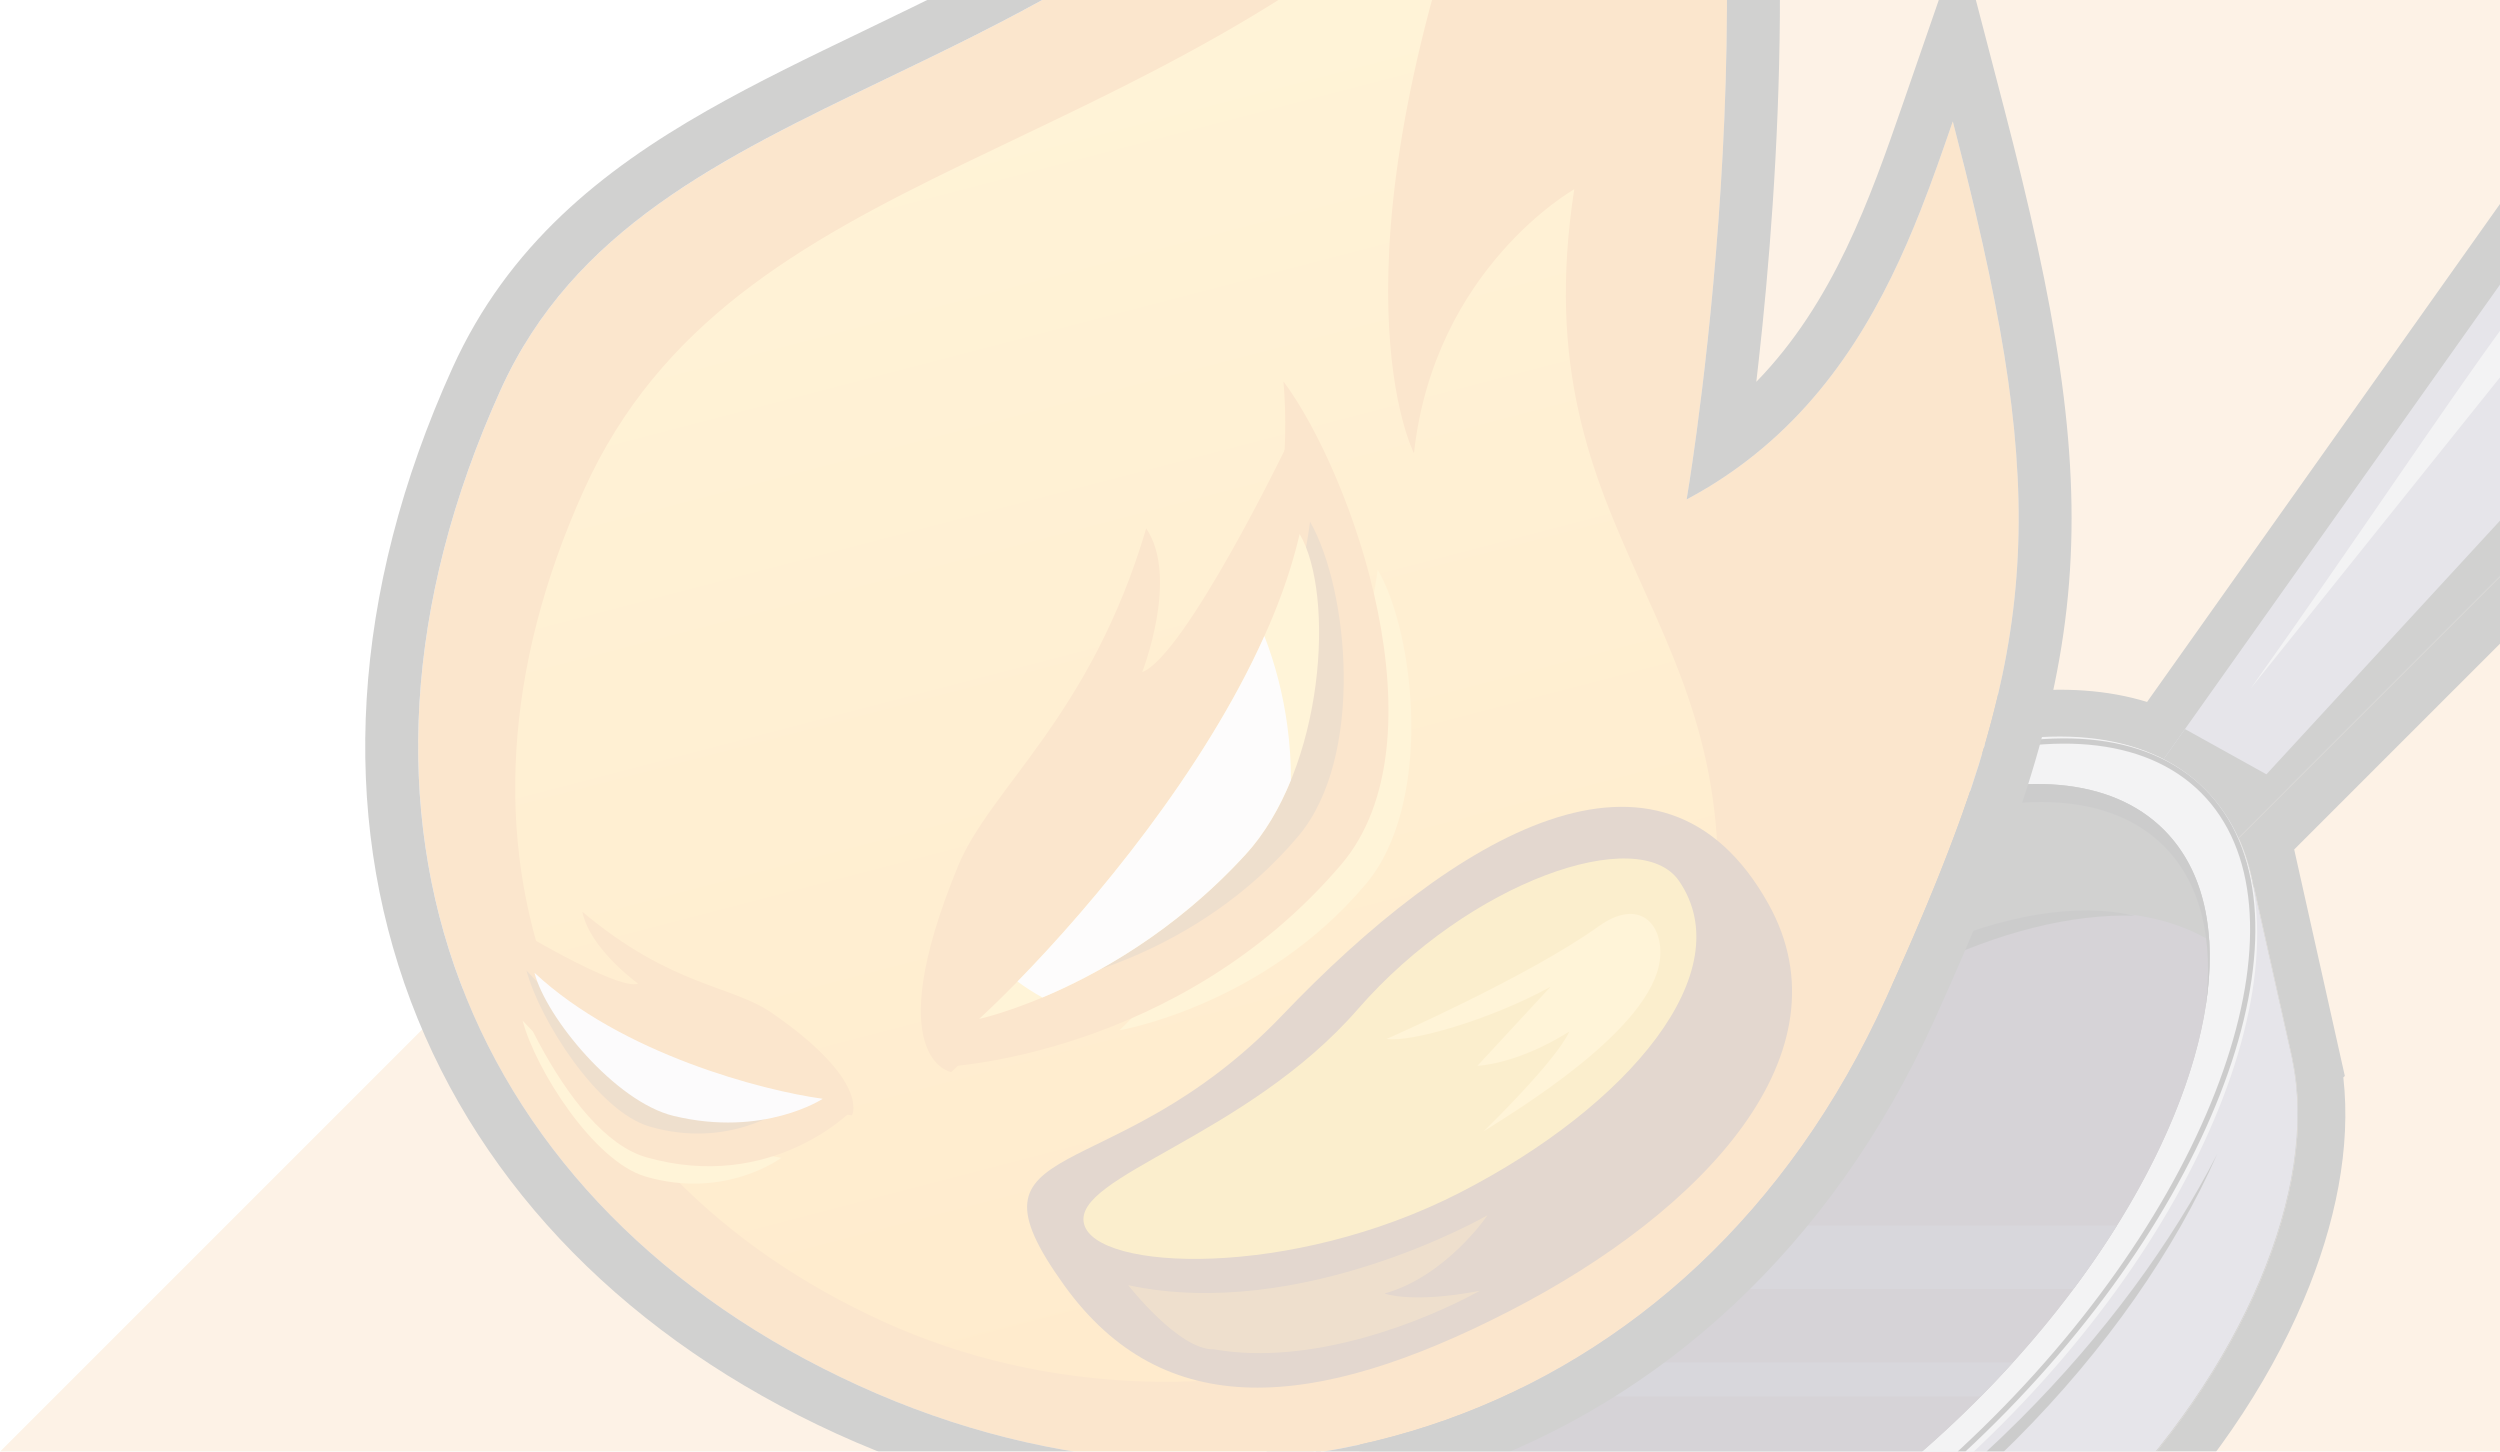 <svg xmlns:xlink="http://www.w3.org/1999/xlink" viewBox="0 0 124 72" color="text" width="124" xmlns="http://www.w3.org/2000/svg" class="sc-4ba21b47-0 IIbzK" height="72" ><g opacity="0.2" clip-path="url(#leaderboard_cakers_clip0)" fill="#F4EEFF"><path d="M76 -4L164 -4V76L-4 76L76 -4Z" fill="#F6C081"></path><path d="M67.545 80.7C67.593 80.751 67.642 80.801 67.691 80.85C70.826 83.985 77.046 84.235 81.155 85.196C87.425 86.495 96.47 82.833 103.916 75.387C111.361 67.941 115.024 58.896 113.725 52.626L113.731 52.62L111.808 44.019L111.79 44.038C111.635 43.154 111.385 42.328 111.039 41.569L133.371 19.237C136.074 16.534 135.633 12.035 132.458 9.907C130.409 8.534 127.639 9.043 126.213 11.056L107.342 37.682C100.624 34.226 88.158 38.933 77.81 49.281C66.395 60.696 61.844 74.69 67.545 80.7Z" fill="#171815"></path><path fill-rule="evenodd" clip-rule="evenodd" d="M113.73 52.619L113.724 52.625C115.024 58.895 111.361 67.94 103.915 75.386C96.47 82.832 87.425 86.494 81.154 85.195C80.172 84.965 79.068 84.776 77.915 84.578C74.246 83.949 70.076 83.234 67.691 80.85C67.641 80.8 67.593 80.75 67.544 80.699C61.844 74.689 66.394 60.695 77.81 49.28C88.157 38.932 100.624 34.225 107.341 37.681L126.212 11.055C127.639 9.043 130.409 8.533 132.458 9.906C135.633 12.034 136.073 16.533 133.37 19.236L111.038 41.568C111.379 42.314 111.626 43.125 111.781 43.992C111.783 44.002 111.785 44.013 111.787 44.023C111.788 44.028 111.789 44.032 111.789 44.037L111.808 44.018L113.73 52.619ZM113.792 42.134L116.303 53.367L116.229 53.44C116.62 56.877 115.858 60.711 114.261 64.48C112.448 68.761 109.491 73.131 105.576 77.046C101.66 80.961 97.29 83.919 93.01 85.732C88.76 87.531 84.43 88.271 80.678 87.494L80.649 87.488L80.62 87.481C79.707 87.268 78.667 87.089 77.484 86.886L77.361 86.865C76.157 86.659 74.831 86.429 73.523 86.124C70.977 85.529 68.086 84.565 66.031 82.51C65.966 82.445 65.903 82.38 65.84 82.314C62.093 78.363 62.081 72.252 64.026 66.288C66.015 60.194 70.234 53.535 76.15 47.62C81.516 42.253 87.487 38.289 93.087 36.115C97.796 34.287 102.563 33.611 106.495 34.816L124.297 9.697C126.459 6.646 130.658 5.874 133.765 7.956C138.169 10.907 138.78 17.147 135.031 20.896L113.792 42.134Z" fill="#171815"></path><path d="M106.59 38.679L126.546 10.523C127.772 8.792 130.155 8.354 131.917 9.535L133.291 10.456C136.022 12.286 136.4 16.155 134.075 18.479L110.233 42.322L106.59 38.679Z" fill="#807C94"></path><path fill-rule="evenodd" clip-rule="evenodd" d="M109.492 41.58L110.233 42.322L134.075 18.479C136.4 16.154 136.022 12.285 133.291 10.455L131.917 9.535C130.873 8.835 129.611 8.704 128.501 9.073C129.514 9.125 130.515 9.567 131.251 10.415L132.018 11.299C133.499 13.004 133.462 15.549 131.932 17.211L109.492 41.58Z" fill="#171815"></path><path fill-rule="evenodd" clip-rule="evenodd" d="M113.528 39.025L110.26 42.293L106.786 38.402L108.373 36.162L113.528 39.025Z" fill="#171815"></path><path fill-rule="evenodd" clip-rule="evenodd" d="M75.003 80.77L72.521 83.252L81.122 85.174L81.128 85.169C87.398 86.468 96.444 82.806 103.889 75.36C111.335 67.914 114.998 58.868 113.698 52.598L113.704 52.593L111.781 43.992L109.3 46.474C103.17 43.178 92.447 46.732 83.855 55.325C75.262 63.917 71.708 74.64 75.003 80.77Z" fill="#807C94"></path><path d="M67.666 80.823C73.59 86.747 87.724 82.217 99.236 70.705C110.748 59.193 115.278 45.058 109.355 39.135C103.431 33.211 89.297 37.741 77.785 49.253C66.273 60.765 61.743 74.9 67.666 80.823Z" fill="#C2C1C6"></path><path d="M69.689 78.799C74.942 84.052 87.627 79.884 98.021 69.49C108.416 59.096 112.583 46.411 107.33 41.158C102.077 35.905 89.393 40.073 78.998 50.467C68.604 60.861 64.436 73.546 69.689 78.799Z" fill="#171815"></path><path fill-rule="evenodd" clip-rule="evenodd" d="M92.458 64.425C90.085 73.28 82.035 78.817 74.478 76.792C71.574 76.014 69.165 74.232 67.434 71.831C67.724 65.697 71.916 57.551 78.999 50.468C80.912 48.554 82.904 46.851 84.913 45.379C91.291 48.24 94.63 56.318 92.458 64.425Z" fill="#171815"></path><path fill-rule="evenodd" clip-rule="evenodd" d="M109.576 46.629C103.496 43.071 92.578 46.602 83.855 55.325C75.132 64.048 71.602 74.965 75.157 81.045C81.416 81.449 90.344 77.168 98.022 69.49C105.698 61.814 109.979 52.888 109.576 46.629Z" fill="#312337"></path><path fill-rule="evenodd" clip-rule="evenodd" d="M105 60.788L79.244 60.788C78.509 61.832 77.844 62.885 77.252 63.938L102.842 63.938C103.625 62.891 104.345 61.838 105 60.788ZM98.248 69.263C98.797 68.707 99.328 68.145 99.841 67.579L75.492 67.579C75.263 68.144 75.056 68.706 74.873 69.263L98.248 69.263Z" fill="#3D384F"></path><path fill-rule="evenodd" clip-rule="evenodd" d="M109.398 49.926C109.809 46.604 109.169 43.808 107.33 41.968C102.076 36.715 89.029 41.245 78.188 52.087C75.271 55.004 72.81 58.081 70.874 61.123C72.833 57.554 75.578 53.887 78.998 50.467C89.392 40.073 102.077 35.905 107.33 41.158C109.343 43.171 109.973 46.276 109.398 49.926Z" fill="#010101"></path><path fill-rule="evenodd" clip-rule="evenodd" d="M73.689 75.077C74.462 69.231 78.189 62.204 84.26 56.133C91.292 49.101 99.608 45.214 105.885 45.42C100.167 44.097 91.305 47.872 83.853 55.324C77.331 61.846 73.626 69.448 73.689 75.077Z" fill="#010101"></path><path fill-rule="evenodd" clip-rule="evenodd" d="M71.753 83.094C78.871 85.068 90.437 80.153 100.205 70.385C104.417 66.173 107.727 61.626 109.971 57.245C107.893 61.953 104.487 66.911 99.963 71.435C90.323 81.075 78.711 85.639 71.753 83.094Z" fill="#010101"></path><path fill-rule="evenodd" clip-rule="evenodd" d="M81.131 81.911C75.485 83.769 70.65 83.438 67.851 80.638C65.052 77.839 64.721 73.004 66.578 67.358C68.431 61.728 72.439 55.373 78.172 49.64C83.905 43.907 90.26 39.899 95.89 38.046C101.536 36.189 106.371 36.52 109.17 39.319C111.97 42.118 112.301 46.953 110.443 52.599C108.591 58.229 104.583 64.584 98.849 70.317C93.116 76.051 86.761 80.058 81.131 81.911ZM99.034 70.502C87.522 82.014 73.478 86.635 67.666 80.823C61.855 75.011 66.475 60.967 77.987 49.455C89.499 37.944 103.543 33.323 109.355 39.135C115.167 44.946 110.546 58.99 99.034 70.502Z" fill="#010101"></path><path d="M129.282 12.127C128.513 8.575 122.376 19.033 111.615 34.175L129.282 12.127Z" fill="#C2C1C6"></path><path d="M76.725 -33.839C75.851 -18.422 67.356 -8.955 52.865 -0.657C41.368 5.927 29.708 8.568 24.831 19.339C15.168 40.682 23.239 59.899 42.587 68.724C61.935 77.549 83.888 70.858 93.551 49.515C101.272 32.461 101.948 25.552 96.859 6.021C94.731 12.171 91.946 20.358 83.657 24.772C83.657 24.772 91.297 -19.715 76.725 -33.839Z" fill="#ED8103"></path><path fill-rule="evenodd" clip-rule="evenodd" d="M74.429 -39.721L78.552 -35.724C82.739 -31.666 85.144 -25.642 86.522 -19.278C87.911 -12.861 88.326 -5.765 88.281 0.781C88.236 7.342 87.728 13.44 87.232 17.891C87.192 18.251 87.152 18.6 87.113 18.938C90.945 15.007 92.761 9.835 94.378 5.163L97.213 -3.032L99.4 5.359C101.959 15.183 103.16 22.146 102.626 28.904C102.091 35.676 99.832 42.008 95.943 50.597C85.645 73.343 62.087 80.504 41.497 71.113C31.286 66.455 23.88 58.967 20.373 49.651C16.863 40.328 17.366 29.462 22.44 18.256C25.202 12.154 29.874 8.45 35.065 5.49C37.52 4.09 40.158 2.821 42.79 1.554C42.92 1.491 43.051 1.428 43.181 1.365C45.972 0.021 48.778 -1.341 51.56 -2.935C58.645 -6.992 64.06 -11.223 67.809 -16.165C71.522 -21.058 73.695 -26.773 74.104 -33.988L74.429 -39.721ZM86.601 22.887C85.705 23.57 84.727 24.203 83.657 24.772C83.657 24.772 83.869 23.537 84.155 21.413C85.483 11.554 88.406 -17.456 79.113 -30.987C78.392 -32.036 77.599 -32.992 76.725 -33.839C76.656 -32.62 76.539 -31.437 76.375 -30.29C74.469 -16.931 66.209 -8.298 52.865 -0.657C49.866 1.061 46.856 2.51 43.958 3.905C35.746 7.858 28.436 11.378 24.831 19.339C15.168 40.682 23.239 59.899 42.587 68.724C61.935 77.549 83.888 70.858 93.551 49.515C100.633 33.873 101.788 26.767 98.004 10.628C97.662 9.17 97.281 7.639 96.859 6.021L96.814 6.151C96.346 7.503 95.845 8.952 95.26 10.435C93.536 14.804 91.084 19.475 86.601 22.887Z" fill="#171815"></path><path d="M73.573 -7.921C56.662 8.525 36.448 7.763 28.97 24.287C20.899 42.119 27.642 58.175 43.804 65.55C59.966 72.924 82.583 66.601 84.969 47.173C87.02 30.477 75.352 27.056 78.083 9.387C78.083 9.387 71.133 13.302 70.133 22.481C70.133 22.481 65.604 13.725 73.573 -7.921Z" fill="url(&quot;#leaderboard_cakers_paint0_linear&quot;)"></path><path d="M87.72 44.846C91.818 52.215 84.541 60.06 74.851 65.037C65.16 70.015 57.696 70.586 52.781 63.746C47.263 56.067 55.143 59.215 63.608 50.349C72.074 41.483 82.383 35.247 87.72 44.846Z" fill="#71380D"></path><path d="M55.96 63.745C64.562 65.594 73.785 60.273 73.785 60.273C73.785 60.273 71.736 63.302 68.674 64.158C68.674 64.158 69.984 64.672 73.395 64.026C70.637 65.534 65.078 67.781 60.212 66.927C58.473 66.976 55.96 63.745 55.96 63.745Z" fill="#AC5F05"></path><path d="M83.279 43.695C86.356 48.173 80.829 54.83 72.431 59.144C64.034 63.457 54.327 63.059 53.765 60.693C53.203 58.326 61.819 56.405 67.351 50.052C72.883 43.699 81.306 40.824 83.279 43.695Z" fill="#EDAB03"></path><path d="M82.337 47.552C81.973 51.053 75.105 55.138 73.586 56.117C73.586 56.117 77.169 52.644 77.838 51.164C75.218 52.811 73.279 52.865 73.279 52.865L76.909 48.941C73.901 50.6 69.918 51.723 68.779 51.53C68.779 51.53 75.816 48.438 79.282 45.952C81.327 44.485 82.513 45.861 82.337 47.552Z" fill="#FFC73C"></path><path d="M25.919 50.618C29.945 55.043 36.153 57.001 38.754 57.428C38.754 57.428 35.972 59.519 32.017 58.357C29.45 57.604 26.564 53.057 25.919 50.618Z" fill="#FFC73B"></path><path d="M23.905 44.087C28.936 51.881 38.087 54.454 42.223 55.105C42.223 55.105 38.263 59.166 32.059 57.401C28.034 56.255 24.541 47.764 23.905 44.087Z" fill="#ED8103"></path><path d="M42.26 55.32C42.26 55.32 27.229 53.469 25.114 45.81C25.114 45.81 30.63 49.171 31.654 48.79C31.654 48.79 29.267 47.086 28.887 45.227C33.31 48.942 36.286 48.86 38.291 50.247C43.189 53.636 42.26 55.32 42.26 55.32Z" fill="#ED8103"></path><path d="M26.112 48.135C30.138 52.56 36.346 54.518 38.947 54.944C38.947 54.944 36.165 57.036 32.209 55.874C29.643 55.12 26.757 50.573 26.112 48.135Z" fill="#AC5F05"></path><path d="M26.511 48.251C30.832 52.281 37.843 54.096 40.808 54.5C40.808 54.5 37.885 56.428 33.412 55.349C30.51 54.649 27.08 50.461 26.511 48.251Z" fill="#EEEDF2"></path><path d="M68.331 28.246C67.113 37.821 59.286 47.473 55.525 51.102C55.525 51.102 62.664 49.899 67.756 43.839C71.059 39.908 70.251 31.598 68.331 28.246Z" fill="#FFC73B"></path><path d="M63.659 18.918C64.909 33.264 52.988 47.162 46.975 52.905C46.975 52.905 58.46 52.331 66.517 42.887C71.743 36.76 67.11 23.561 63.659 18.918Z" fill="#ED8103"></path><path d="M47.175 53.175C47.175 53.175 69.662 32.845 63.776 22.207C63.776 22.207 58.804 32.487 56.653 33.339C56.653 33.339 58.498 28.627 56.851 26.209C54.111 35.524 49.11 39.078 47.506 42.988C43.586 52.541 47.175 53.175 47.175 53.175Z" fill="#ED8103"></path><path d="M64.978 25.873C63.76 35.448 55.933 45.1 52.172 48.729C52.172 48.729 59.311 47.526 64.403 41.466C67.706 37.535 66.898 29.225 64.978 25.873Z" fill="#AC5F05"></path><path d="M64.462 26.483C62.276 36.005 52.953 46.488 48.565 50.539C48.565 50.539 55.735 48.99 61.781 42.385C65.703 38.1 66.228 29.502 64.462 26.483Z" fill="#FFC73B"></path><path fill-rule="evenodd" clip-rule="evenodd" d="M64.03 38.694C64.034 37.817 63.976 36.915 63.852 35.997C63.639 34.425 63.248 32.93 62.714 31.549C59.706 38.255 54.265 44.798 50.467 48.682C50.869 48.981 51.282 49.246 51.705 49.476C54.351 48.367 58.256 46.234 61.779 42.385C62.72 41.357 63.465 40.081 64.03 38.694Z" fill="#F4F2F0"></path></g><defs><linearGradient id="leaderboard_cakers_paint0_linear" x1="44.911" y1="-0.453" x2="62.802" y2="68.213" gradientUnits="userSpaceOnUse"><stop stop-color="#FFC73C"></stop><stop offset="1" stop-color="#FE9A03"></stop></linearGradient><clipPath id="leaderboard_cakers_clip0"><rect width="124" height="72" fill="white"></rect></clipPath><linearGradient id="leaderboard_cakers_paint0_linear" x1="44.911" y1="-0.453" x2="62.802" y2="68.213" gradientUnits="userSpaceOnUse"><stop stop-color="#FFC73C"></stop><stop offset="1" stop-color="#FE9A03"></stop></linearGradient></defs></svg>